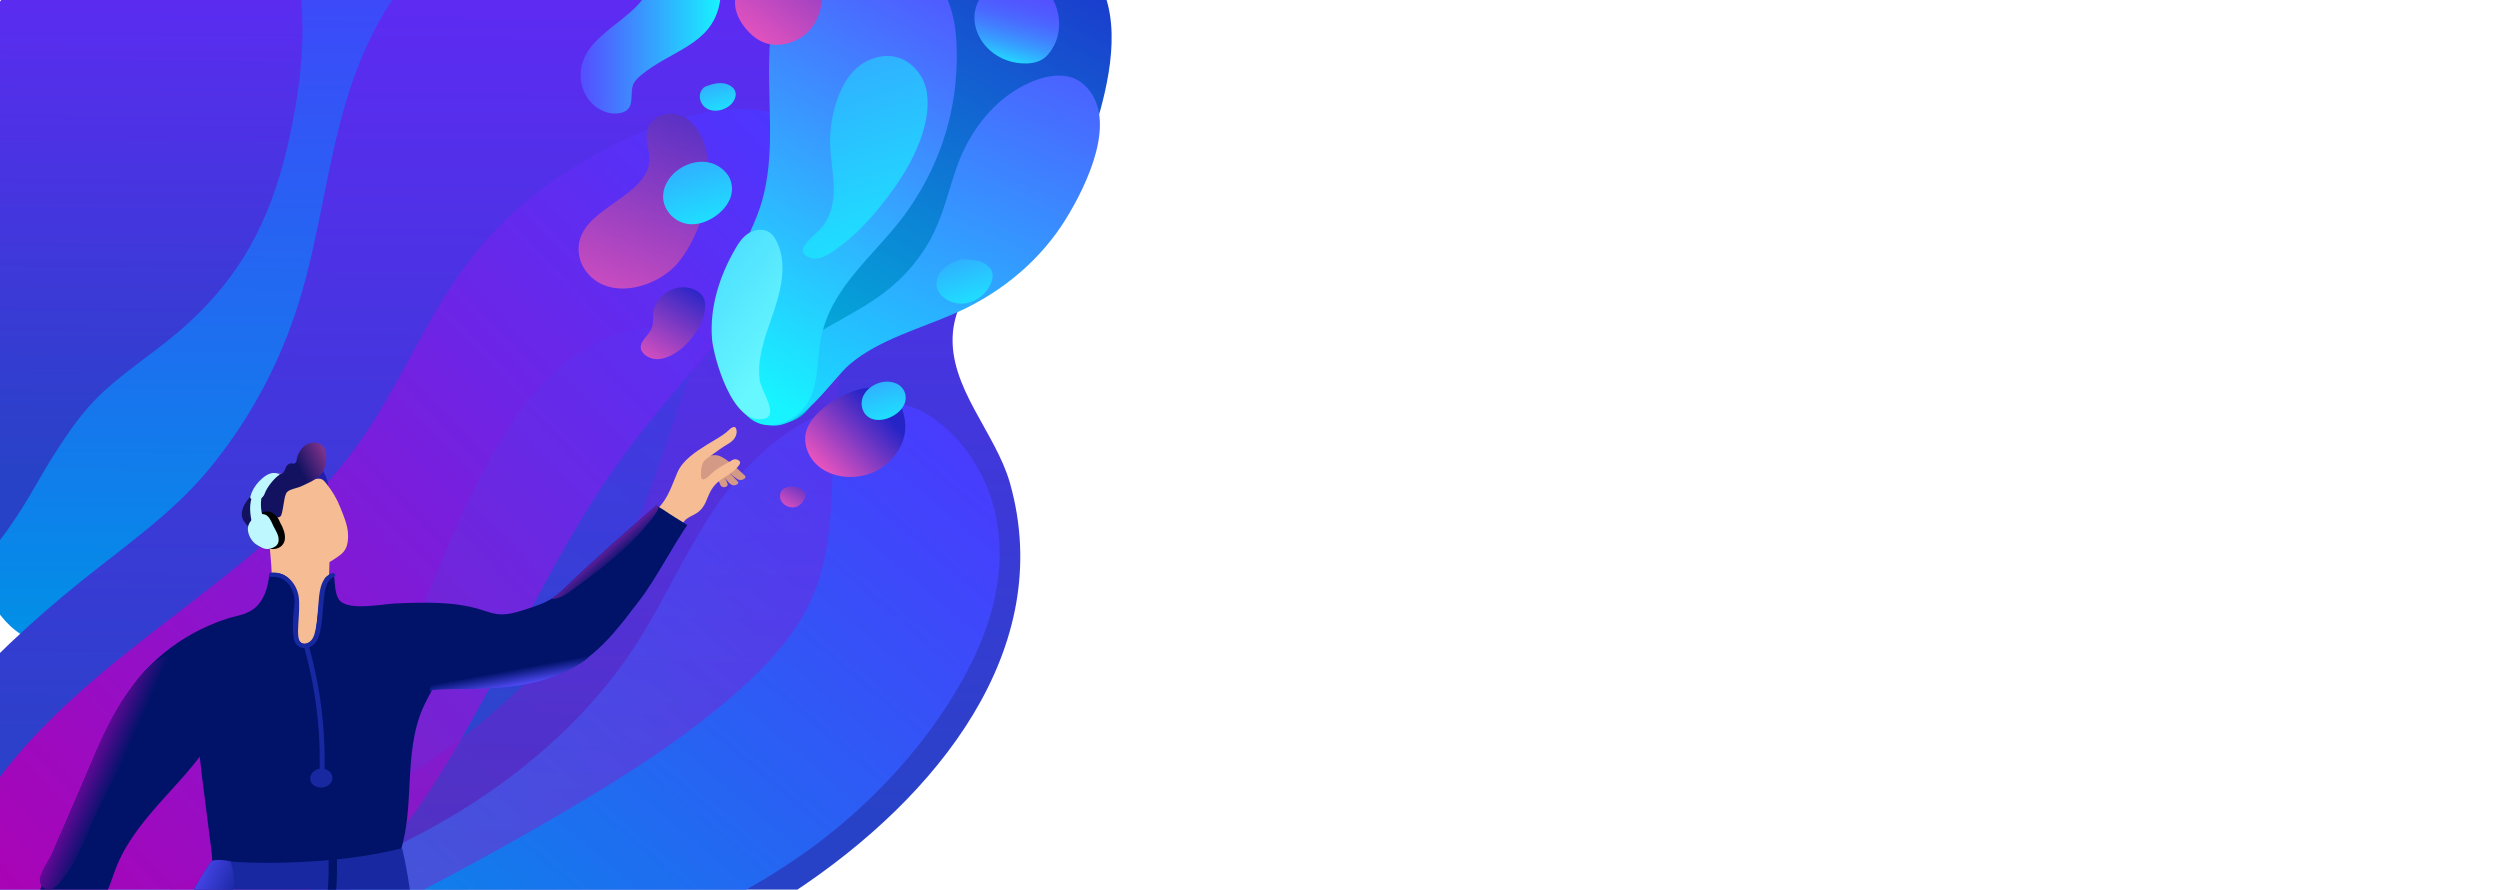 <?xml version="1.0" encoding="UTF-8" standalone="no"?>
<!-- Generator: Adobe Illustrator 27.5.0, SVG Export Plug-In . SVG Version: 6.00 Build 0)  -->

<svg
   version="1.1"
   x="0px"
   y="0px"
   viewBox="0 0 1200 427"
   xml:space="preserve"
   id="svg395"
   sodipodi:docname="no-worries.svg"
   inkscape:version="1.1.2 (0a00cf5339, 2022-02-04)"
   width="1200"
   height="427"
   xmlns:inkscape="http://www.inkscape.org/namespaces/inkscape"
   xmlns:sodipodi="http://sodipodi.sourceforge.net/DTD/sodipodi-0.dtd"
   xmlns:xlink="http://www.w3.org/1999/xlink"
   xmlns="http://www.w3.org/2000/svg"
   xmlns:svg="http://www.w3.org/2000/svg"><defs
   id="defs399">
	
	
</defs><sodipodi:namedview
   id="namedview397"
   pagecolor="#ffffff"
   bordercolor="#666666"
   borderopacity="1.0"
   inkscape:pageshadow="2"
   inkscape:pageopacity="0.0"
   inkscape:pagecheckerboard="0"
   showgrid="false"
   inkscape:zoom="0.78906277"
   inkscape:cx="367.52463"
   inkscape:cy="347.24741"
   inkscape:window-width="1920"
   inkscape:window-height="1008"
   inkscape:window-x="0"
   inkscape:window-y="0"
   inkscape:window-maximized="1"
   inkscape:current-layer="g312"
   viewbox-width="1200" />

<g
   id="g312"
   transform="matrix(-1,0,0,0.88,1202.892,-12.584)">
		<defs
   id="defs6">
			<rect
   id="SVGID_1_"
   width="750"
   height="500"
   x="0"
   y="0" />
		</defs>
		
		
			<linearGradient
   id="SVGID_00000010294863955397978860000015332659117126227856_"
   gradientUnits="userSpaceOnUse"
   x1="92.9"
   y1="-112.564"
   x2="89.024"
   y2="340.86"
   gradientTransform="matrix(-1,0,0,1,1175.219,29.161)">
			<stop
   offset="0"
   style="stop-color:#4D36FF"
   id="stop11" />
			<stop
   offset="0.996"
   style="stop-color:#0091E6"
   id="stop13" />
		</linearGradient>
		
			<path
   style="fill:url(#SVGID_00000010294863955397978860000015332659117126227856_)"
   d="m 1004.703,63.153 c 8.506,29.344 12.982,59.692 18.916,89.671 6.553,33.106 15.264,66.372 31.01,96.417 16.239,30.984 41.946,57.402 65.314,83.12 10.26,11.291 21.432,22.201 35.171,28.835 7.665,3.702 16.311,6.006 24.707,4.599 19.076,-3.196 30.142,-23.892 32.944,-43.029 4.913,-33.561 -6.418,-67.041 -13.794,-100.147 -9.908,-44.472 -12.91,-90.755 -29.039,-133.366 -21.893,-57.837 -67.607,-105.397 -122.605,-133.674 -16.749,-8.611 -35.111,-15.675 -53.9,-14.39 -12.353,0.845 -24.911,6.01 -33.571,14.997 -15.327,15.907 5.759,28.305 15.044,41.569 13.372,19.102 22.524,40.903 29.148,63.171 0.221,0.742 0.439,1.484 0.655,2.227 z"
   clip-path="none"
   id="path16" />
			
		
		
			<linearGradient
   id="SVGID_00000070840924981523833580000015495217856018314390_"
   gradientUnits="userSpaceOnUse"
   x1="13.171"
   y1="-105.599"
   x2="9.623"
   y2="309.554"
   gradientTransform="matrix(-1,0,0,1,1175.219,29.161)">
			<stop
   offset="0"
   style="stop-color:#6D24FF"
   id="stop18" />
			<stop
   offset="0.835"
   style="stop-color:#2842C7"
   id="stop20" />
			<stop
   offset="1"
   style="stop-color:#2842C7"
   id="stop22" />
		</linearGradient>
		
			<path
   style="fill:url(#SVGID_00000070840924981523833580000015495217856018314390_)"
   d="m 1057.79,37.194 c 0.56,19.234 3.329,38.456 7.205,57.331 8.393,40.879 23.217,73.086 53.338,101.831 13.039,12.444 27.966,22.99 39.536,36.812 7.831,9.356 13.944,20.004 19.926,30.638 11.452,20.36 33.675,76.052 65.479,71.185 15.556,-2.382 24.015,-28.006 25.878,-40.729 4.914,-33.561 -6.418,-67.04 -13.794,-100.147 -9.908,-44.472 -12.91,-90.755 -29.039,-133.366 -9.671,-25.549 -24.082,-49.196 -41.8,-69.954 -25.722,-30.134 -66.59,-64.878 -105.553,-31.419 -13.117,11.264 -18.01,29.357 -19.954,46.538 -1.177,10.393 -1.525,20.838 -1.222,31.28 z"
   clip-path="none"
   id="path25" />
		
			<linearGradient
   id="SVGID_00000028311988579445966540000017225970341441154229_"
   gradientUnits="userSpaceOnUse"
   x1="202.719"
   y1="-141.276"
   x2="196.897"
   y2="539.92"
   gradientTransform="matrix(-1,0,0,1,1175.219,29.161)">
			<stop
   offset="0"
   style="stop-color:#6D24FF"
   id="stop27" />
			<stop
   offset="0.835"
   style="stop-color:#2842C7"
   id="stop29" />
			<stop
   offset="1"
   style="stop-color:#2842C7"
   id="stop31" />
		</linearGradient>
		
			<path
   style="fill:url(#SVGID_00000028311988579445966540000017225970341441154229_)"
   d="m 1142.731,560.179 c 25.029,0.977 51.36,3.414 76.348,1.922 20.718,-1.237 29.258,-17.844 30.799,-36.867 3.15,-38.894 3.849,-90.96 -21.214,-123.84 -18.952,-24.863 -41.118,-48.49 -64.183,-69.568 -21.375,-19.533 -44.119,-37.375 -61.372,-60.898 -18.695,-25.49 -32.619,-54.484 -41.678,-84.742 -9.698,-32.392 -13.431,-66.23 -20.563,-99.281 -7.132,-33.052 -18.186,-66.279 -40.069,-92.055 -18.837,-22.188 -44.59,-37.491 -71.304,-49.044 -32.166,-13.911 -67.082,-23.023 -102.057,-20.803 -34.975,2.22 -70.045,16.749 -92.43,43.713 -25.1,30.235 -39.504,74.05 -33.398,113.149 4.193,26.853 16.276,51.785 29.273,75.656 6.579,12.084 13.591,24.525 14.62,38.246 2.227,29.696 -20.509,54.312 -27.416,82.127 -22.414,90.253 34.809,171.276 103.751,222.947 18.767,14.065 39.006,26.89 61.344,34.449 22.938,7.761 48.136,8.545 72.029,11.366 62.261,7.349 124.889,11.079 187.52,13.523 z"
   clip-path="none"
   id="path34" />
		
			<linearGradient
   id="SVGID_00000023282041338125109870000003519134809145235886_"
   gradientUnits="userSpaceOnUse"
   x1="395.407"
   y1="106.88"
   x2="-64.433"
   y2="492.589"
   gradientTransform="matrix(-1,0,0,1,1175.219,29.161)">
			<stop
   offset="0"
   style="stop-color:#4D36FF"
   id="stop36" />
			<stop
   offset="0.996"
   style="stop-color:#B000B0"
   id="stop38" />
		</linearGradient>
		
			<path
   style="fill:url(#SVGID_00000023282041338125109870000003519134809145235886_)"
   d="m 978.12,157.252 c 21.172,31.72 33.264,68.736 53.837,100.848 28.13,43.909 70.474,76.335 109.146,111.318 38.672,34.983 75.769,75.865 87.5,126.675 4.333,18.768 4.585,39.883 -6.324,55.758 -15.641,22.761 -48.204,26.526 -75.24,20.889 -66.488,-13.864 -116.966,-68.902 -150.742,-127.826 -33.776,-58.924 -55.688,-124.296 -92.309,-181.496 -21.884,-34.181 -48.717,-64.949 -71.148,-98.774 -14.32,-21.595 -42.454,-77.593 -1.398,-88.836 32.954,-9.024 76.245,14.583 101.498,33.604 17.599,13.256 32.948,29.513 45.18,47.84 z"
   clip-path="none"
   id="path41" />
		
			<linearGradient
   id="SVGID_00000173867231411651078230000011767005198008446137_"
   gradientUnits="userSpaceOnUse"
   x1="355.054"
   y1="216.806"
   x2="10.668"
   y2="505.673"
   gradientTransform="matrix(-1,0,0,1,1175.219,29.161)">
			<stop
   offset="0"
   style="stop-color:#4D36FF"
   id="stop43" />
			<stop
   offset="0.996"
   style="stop-color:#0087B0"
   id="stop45" />
		</linearGradient>
		
			<path
   style="opacity:0.15;fill:url(#SVGID_00000173867231411651078230000011767005198008446137_)"
   d="m 1034.036,423.408 c -32.603,-56.899 -44.162,-124.106 -77.974,-180.296 -14.561,-24.198 -36.201,-47.692 -64.343,-50.051 -30.92,-2.592 -59.112,23 -67.85,52.772 -8.738,29.772 -1.783,62.024 9.835,90.795 23.878,59.132 67.141,109.461 119.142,146.376 47.958,34.044 103.094,57.013 159.953,71.341 9.634,2.428 28.984,10.081 38.22,3.377 7.086,-5.143 4.802,-15.479 0.315,-21.604 -6.607,-9.017 -20.486,-13.633 -29.689,-19.708 -11.148,-7.36 -21.764,-15.525 -31.744,-24.405 -22.125,-19.685 -41.137,-42.894 -55.865,-68.597 z"
   clip-path="none"
   id="path48" />
		
			<linearGradient
   id="SVGID_00000101078690004331963090000006809539070727079320_"
   gradientUnits="userSpaceOnUse"
   x1="467.629"
   y1="219.45"
   x2="129.317"
   y2="569.039"
   gradientTransform="matrix(-1,0,0,1,1175.219,29.161)">
			<stop
   offset="0"
   style="stop-color:#4D36FF"
   id="stop50" />
			<stop
   offset="0.996"
   style="stop-color:#0091E6"
   id="stop52" />
		</linearGradient>
		
			<path
   style="fill:url(#SVGID_00000101078690004331963090000006809539070727079320_)"
   d="m 1055.673,501.42 c -10.891,-9.797 -24.491,-15.919 -37.469,-22.715 -48.739,-25.524 -91.819,-63.173 -119.408,-110.774 -13.144,-22.678 -22.657,-47.29 -35.44,-70.173 -12.783,-22.883 -29.582,-44.61 -52.82,-56.736 -14.385,-7.507 -32.07,-10.873 -46.815,-4.097 -5.766,2.649 -10.791,6.71 -15.215,11.259 -18.707,19.241 -26.708,47.236 -25.329,74.037 1.379,26.801 11.361,52.545 24.561,75.91 24.969,44.197 62.003,81.5 106.018,106.787 22.345,12.837 46.334,22.583 70.644,31.133 35.246,12.395 76.832,28.825 114.453,30.905 13.328,0.737 25.655,-7.837 31.229,-20.07 7.36,-16.151 -2.307,-34.58 -14.409,-45.466 z"
   clip-path="none"
   id="path55" />
		
			<linearGradient
   id="SVGID_00000015319432393976490740000014948355475330342326_"
   gradientUnits="userSpaceOnUse"
   x1="222.339"
   y1="65.598"
   x2="218.44"
   y2="521.767"
   gradientTransform="matrix(-1,0,0,1,1175.219,29.161)">
			<stop
   offset="0"
   style="stop-color:#4D36FF"
   id="stop57" />
			<stop
   offset="0.996"
   style="stop-color:#B000B0"
   id="stop59" />
		</linearGradient>
		
			<path
   style="opacity:0.36;fill:url(#SVGID_00000015319432393976490740000014948355475330342326_)"
   d="m 802.185,241.821 c 2.221,34.505 -1.165,70.558 12.441,102.345 7.439,17.381 19.576,32.357 32.791,45.878 24.642,25.211 53.364,46.052 82.641,65.691 30.24,20.285 61.244,39.432 92.922,57.388 28.062,15.906 57.764,31.204 89.954,33.273 11.492,0.739 25.904,-2.456 28.616,-13.647 1.014,-4.184 0.022,-8.621 -1.658,-12.584 -8.107,-19.119 -29.706,-27.866 -48.832,-35.956 -80.518,-34.06 -154.256,-92.379 -188.924,-172.637 -20.246,-46.871 -26.66,-99.531 -52.533,-143.546 -11.59,-19.717 -45.855,-60.342 -73.427,-44.374 -22.249,12.885 6.622,49.7 13.223,63.577 8.066,16.957 11.586,35.962 12.786,54.592 z"
   clip-path="none"
   id="path62" />
		<g
   clip-path="none"
   id="g150"
   transform="matrix(-1,0,0,1,1175.219,29.161)">
			<g
   id="g68">
				<path
   style="fill:#d49a85"
   d="m 310.365,234.253 c -1.317,0.442 -3.631,1.929 -4.529,2.085 -5.236,0.91 -5.571,4.996 -4.148,9.671 0.469,1.542 1.341,3.016 2.686,3.904 1.345,0.888 3.209,1.08 4.566,0.21 1.169,-0.749 1.776,-2.099 2.614,-3.206 2.679,-3.539 5.613,-0.455 6.539,2.663 0.635,2.14 4.063,1.446 3.421,-0.717 -0.339,-1.142 -0.804,-2.145 -1.367,-3.045 1.462,1.541 2.948,4.916 5.343,3.868 2.357,-1.032 0.74,-2.045 -0.287,-3.351 -0.841,-1.068 -1.725,-2.096 -2.672,-3.075 -1.653,-1.709 -3.603,-3.884 -2.385,-2.775 1.632,1.486 2.902,3.328 4.584,4.774 0.773,0.664 1.85,1.656 2.927,1.751 0.913,0.08 2.783,-0.853 2.467,-2.026 -0.033,-0.122 -0.1,-0.228 -0.181,-0.327 -0.052,-0.064 -0.109,-0.124 -0.165,-0.183 -3.558,-3.731 -10.195,-11.177 -14.074,-11.089 -1.495,0.034 -3.821,0.358 -5.339,0.868 z"
   id="path64" />
				<path
   style="fill:#f6bd94"
   d="m 325.91,235.748 c -0.435,-0.119 -0.879,-0.141 -1.227,-0.042 -0.495,0.14 -0.93,0.432 -1.355,0.72 -2.233,1.51 -4.645,2.907 -6.783,4.524 -1.934,1.462 -3.378,3.511 -5.263,5.04 -1.441,1.169 -2.441,0.739 -2.474,-1.151 -0.039,-2.261 0.011,-5.384 1.036,-7.457 0.833,-1.684 2.981,-3.076 4.414,-4.276 2.367,-1.981 4.741,-3.967 7.315,-5.67 2.033,-1.345 3.453,-2.735 4.12,-5.15 0.346,-1.251 0.353,-2.647 -0.259,-3.792 -0.074,-0.139 -0.163,-0.28 -0.301,-0.357 -0.111,-0.062 -0.241,-0.076 -0.368,-0.076 -1.176,0.001 -2.025,1.062 -2.831,1.918 -2.796,2.968 -6.644,5.158 -9.958,7.505 -5.691,4.032 -11.891,8.593 -14.466,15.298 -2.581,6.721 -4.424,14.135 -9.349,19.625 -1.367,1.524 -2.994,2.789 -4.503,4.172 -1.458,1.336 -3.543,3.056 -4.442,4.846 -0.928,1.848 -0.227,2.074 1.497,3.236 3.463,2.334 7.452,3.917 11.297,5.492 2.75,1.127 7.678,-9.833 9.368,-11.529 1.507,-1.512 3.575,-2.308 5.298,-3.567 4.574,-3.343 4.676,-8.221 7.118,-12.769 1.747,-3.253 4.207,-5.511 7.276,-7.523 1.936,-1.269 3.827,-2.99 5.242,-4.816 0.546,-0.704 1.441,-1.831 1.23,-2.806 -0.147,-0.683 -0.876,-1.187 -1.632,-1.395 z"
   id="path66" />
			</g>
			<path
   id="XMLID_206_"
   style="fill:#6b5ccc"
   d="m 107.752,243.213 c -8.291,-0.99 -8.872,3.055 -11.66,6.987 -0.795,1.12 0.93,2.367 1.865,1.439 3.048,-3.024 7.037,-4.501 11.232,-5.072 1.394,-0.191 -0.67,-3.263 -1.437,-3.354 z" />
			<path
   id="XMLID_163_"
   style="fill:#241dab"
   d="m 124.396,242.268 c 0.05,0.884 0.089,1.768 0.131,2.652 -0.36,-0.118 -0.773,-0.065 -1.183,0.269 -0.617,0.504 -1.23,0.863 -1.903,1.088 -0.682,0.017 -1.371,0.127 -2.052,0.35 -1.639,0.536 -1.26,3.058 0.501,3.011 0.694,-0.019 1.367,-0.111 2.014,-0.279 1.209,0.072 2.333,0.671 3.068,1.75 0.844,1.24 4.898,0.569 4.854,-0.999 -0.077,-2.692 -1.345,-6.276 -2.351,-7.936 -1.026,-1.692 -3.19,-1.89 -3.079,0.094 z" />
			<path
   id="XMLID_126_"
   style="fill:#f6cca0"
   d="m 107.307,290.294 2.995,-1.726 c -1.706,-2.414 -1.985,-5.517 -2.358,-8.45 -0.015,-0.122 -0.032,-0.246 -0.049,-0.368 -0.731,-0.213 -1.411,-0.364 -1.971,-0.421 0.807,3.275 1.445,7.588 1.383,10.965 z" />
			<path
   id="XMLID_10_"
   style="fill:#f6bd94"
   d="m 130.462,304.686 c -0.428,-3.41 -0.087,-7.034 -0.056,-10.467 0.026,-2.983 0.212,-6.34 2.435,-8.33 0.762,-0.682 1.782,-1.242 2.009,-2.24 0.549,-2.412 -1.695,-3.192 -3.56,-3.192 -2.151,0 -4.42,-0.182 -6.499,-0.762 -1.69,-0.471 -2.185,-0.681 -3.708,0.446 -1.433,1.06 -4.324,4.764 -6.335,2.978 -1.398,-1.242 -4.425,-2.664 -6.852,-3.37 0.017,0.123 0.033,0.246 0.049,0.368 0.373,2.933 -1.213,2.485 -2.02,-0.79 0.561,0.058 1.24,0.208 1.971,0.421 -0.136,-0.04 -1.004,-4.466 -1.234,-4.979 -0.546,-1.219 -1.879,-3.773 -3.557,-3.275 -2.896,0.86 -1.44,9.849 -1.3,12.052 0.566,8.911 1.973,18.087 -0.483,26.848 -2.255,8.041 -3.74,14.536 -1.523,22.916 1.484,5.608 5.026,11.5 10.752,12.433 2.675,0.436 5.394,-0.304 7.963,-1.17 2.423,-0.817 4.84,-1.771 6.889,-3.301 4.135,-3.088 6.327,-8.239 6.947,-13.362 0.857,-7.086 -0.402,-15.042 -1.702,-22.031 -0.074,-0.393 -0.135,-0.791 -0.186,-1.193 z" />
			<path
   id="XMLID_119_"
   style="fill:#f6bd94"
   d="m 138.52,270.774 c -0.703,-2.844 -1.73,-5.6 -2.7,-8.439 -1.65,-4.829 -3.988,-9.425 -6.95,-13.582 -1.376,-1.932 -2.088,-2.73 -4.492,-2.474 -1.869,0.199 -3.71,0.876 -5.443,1.57 -3.15,1.262 -6.355,2.828 -9.126,4.806 -3.901,2.786 -2.977,5.07 -5.031,9.401 -3.464,7.306 -1.092,16.255 3.594,22.844 3.517,4.946 9.664,7.332 15.564,7.648 2.799,0.15 5.6,0.049 7.876,-1.706 2.509,-1.936 5.198,-3.544 6.506,-6.617 0.988,-2.32 1.13,-4.908 1.065,-7.429 -0.053,-2.085 -0.382,-4.074 -0.863,-6.022 z" />
			
			
			<g
   id="XMLID_96_">
				<path
   id="XMLID_108_"
   style="fill:#241dab"
   d="m 96.45,255.475 c 0.237,-1.085 -0.825,-1.735 -1.646,-1.361 -0.518,-0.459 -1.359,-0.526 -1.744,0.267 -1.005,2.07 -1.623,4.279 -1.858,6.516 -1.436,4.839 -0.922,10.031 3.676,13.374 0.581,0.422 1.296,0.082 1.622,-0.463 1.045,1.076 2.692,-0.588 1.658,-1.698 -4.234,-4.547 -2.901,-11.171 -1.708,-16.635 z" />
				
					<linearGradient
   id="SVGID_00000098929932478672342830000008730178020540256161_"
   gradientUnits="userSpaceOnUse"
   x1="150.926"
   y1="237.86"
   x2="82.633"
   y2="268.418">
					<stop
   offset="0"
   style="stop-color:#FF59BD"
   id="stop78" />
					<stop
   offset="0.442"
   style="stop-color:#121261"
   id="stop80" />
					<stop
   offset="1"
   style="stop-color:#121261"
   id="stop82" />
				</linearGradient>
				<path
   style="fill:url(#SVGID_00000098929932478672342830000008730178020540256161_)"
   d="m 128.758,232.084 c -0.227,-1.377 -0.663,-2.77 -1.592,-3.812 -1.645,-1.844 -4.589,-2.144 -6.831,-1.103 -2.242,1.04 -3.822,3.18 -4.716,5.484 -0.016,0.04 -0.031,0.081 -0.046,0.121 -0.558,1.476 -0.864,3.026 -1.093,4.592 -0.262,0.136 -0.514,0.281 -0.743,0.446 -0.152,0.11 -0.302,0.235 -0.453,0.358 -0.446,-0.264 -0.987,-0.39 -1.487,-0.269 -2.384,0.572 -2.291,3.273 -3.425,4.956 -1.441,1.09 -3.27,1.981 -5.339,3.031 -1.112,0.469 -2.2,0.975 -3.147,1.678 0,0 -10e-4,0.001 -10e-4,0.001 -0.353,0.262 -0.713,0.565 -1.074,0.889 -0.227,0.2 -0.445,0.406 -0.659,0.616 -2.764,2.691 -5.394,6.493 -5.475,6.597 -5.062,6.516 -5.131,11.244 -2.878,14.39 3.596,5.022 4.308,6.596 9.283,10.246 0.536,0.393 1.072,0.842 1.601,1.269 0.491,0.431 1.014,0.825 1.542,1.112 1.239,0.729 2.396,0.844 3.37,-0.835 0,-10e-4 0.001,-10e-4 0.002,-0.002 0.307,-0.53 0.628,-0.96 0.902,-1.337 0.822,-1.131 1.222,-1.791 -0.44,-3.276 -1.109,-0.991 -0.597,-0.975 -1.759,-1.904 -0.436,-0.348 -0.849,-0.755 -1.189,-1.206 -0.436,-0.576 -0.748,-1.225 -0.847,-1.914 -0.03,-0.21 -0.046,-0.422 -0.033,-0.638 0.004,-0.058 -0.034,-0.113 -0.101,-0.166 -0.472,-0.369 -2.417,-0.614 -2.073,-0.833 0.128,-0.082 0.605,-0.707 1.088,-1.319 0.362,-0.46 0.726,-0.913 0.948,-1.125 0.074,-0.071 0.132,-0.115 0.169,-0.124 1.839,-0.428 4.487,-0.116 5.089,-1.906 0.315,-0.938 0.608,-2.651 0.882,-4.456 0.091,-0.601 0.18,-1.213 0.267,-1.809 0.174,-1.192 0.34,-2.324 0.499,-3.193 0.159,-0.869 0.311,-1.474 0.458,-1.613 0.103,-0.602 0.336,-1.088 0.667,-1.492 0.221,-0.269 0.485,-0.502 0.784,-0.709 0.224,-0.155 0.473,-0.292 0.733,-0.422 0.367,-0.184 0.764,-0.349 1.183,-0.502 0.141,-0.052 0.284,-0.103 0.429,-0.154 0.235,-0.081 0.475,-0.162 0.718,-0.243 0.245,-0.081 0.492,-0.163 0.742,-0.247 0.712,-0.24 1.434,-0.499 2.125,-0.826 0.208,-0.098 0.412,-0.203 0.613,-0.315 0,0 0,0 0,0 2.619,-1.458 5.703,-2.758 7.728,-5.006 0.534,-0.479 1.057,-0.984 1.559,-1.551 0.969,-1.613 1.464,-3.281 1.647,-4.941 0.561,-2.105 0.743,-4.294 0.373,-6.538 z"
   id="path85" />
			</g>
			<path
   id="XMLID_94_"
   style="fill:#010101"
   d="m 98.813,264.457 c -2.465,0.982 -5.248,2.848 -6.038,5.229 -0.619,1.867 4.319,3.401 4.933,1.552 0.479,-1.443 1.062,-3.35 2.574,-4.033 -0.01,0.291 0.05,0.589 0.198,0.859 1.924,3.521 3.363,7.205 4.383,11.068 0.1,0.38 0.297,0.645 0.542,0.817 -0.01,0.105 -0.021,0.209 -0.037,0.314 -1.038,1.031 -3.082,0.69 -4.469,0.453 -1.161,-0.199 -2.582,1.175 -1.626,2.307 3.219,3.815 14.887,1.491 7.348,-13.24 -0.396,-1.71 -3.465,-7.056 -7.808,-5.326 z" />
			<path
   id="XMLID_101_"
   style="fill:#bff7ff"
   d="m 103.627,272.238 c -0.142,-0.342 -0.285,-0.683 -0.429,-1.024 -0.313,-0.793 -0.641,-1.659 -1.061,-2.448 -0.672,-1.444 -1.598,-2.821 -3.284,-3.152 -2.039,-0.4 -3.712,0.721 -4.874,2.32 -1.694,1.487 -2.067,4.594 -1.793,6.774 0.488,3.884 2.731,7.21 6.026,9.269 0.208,0.13 0.412,0.202 0.608,0.227 1.293,0.634 2.605,0.507 4.041,-0.108 1.126,-0.482 2.166,-1.078 2.735,-2.247 0.38,-0.78 0.496,-1.583 0.454,-2.386 0.07,-2.49 -1.441,-5.039 -2.423,-7.225 z" />
			<path
   id="XMLID_176_"
   style="fill:#bff7ff"
   d="m 96.317,249.538 c -1.318,2.348 -2.565,4.767 -3.252,7.372 -1.342,5.092 -0.451,10.484 0.646,15.634 0.67,-0.918 1.391,-1.723 2.469,-2.066 0.403,-0.128 0.873,-0.173 1.308,-0.282 0.478,-0.12 0.914,-0.317 1.174,-0.788 0.341,-0.618 0.119,-1.379 -0.082,-2.056 -1.269,-4.269 -1.336,-8.876 -0.265,-13.194 0.491,-1.979 1.169,-4.042 2.315,-5.725 0.806,-1.183 3.709,-3.067 4.23,-4.515 -2.001,0.899 -3.853,2.174 -5.778,3.237 -0.463,0.553 -2.412,1.753 -2.765,2.383 z" />
			<g
   id="XMLID_128_">
				<path
   style="fill:#001369"
   d="m 290.541,263.028 c -1.052,-0.714 -2.104,-1.429 -3.156,-2.143 -14.4,14.126 -28.695,28.376 -42.352,43.289 -2.362,2.58 -4.729,5.195 -7.555,7.256 -3.84,2.801 -8.37,4.468 -12.835,6.1 -4.384,1.603 -8.989,3.232 -13.613,2.588 -2.643,-0.368 -5.12,-1.462 -7.633,-2.36 -13.06,-4.666 -27.326,-4.099 -41.18,-3.474 -6.299,0.284 -22.352,4.225 -26.865,-1.647 -2.413,-3.139 -2.258,-10.028 -2.705,-13.859 0,0 0,0 -0.655,0.077 -3.768,0.445 -3.741,1.433 -4.712,5.101 -1.767,6.673 -2.393,17.204 -3.186,24.062 -0.228,1.973 -0.437,4.02 -1.441,5.734 -1.004,1.714 -3.058,2.993 -4.963,2.432 -1.529,-0.45 -2.552,-1.958 -2.907,-3.512 -0.354,-1.554 -0.164,-3.173 -0.013,-4.76 0.468,-4.914 0.542,-9.866 0.222,-14.792 -0.548,-8.422 -3.985,-17.068 -13.327,-15.2 -1.576,19.137 -10.45,20.995 -11.979,22.035 -2.975,1.092 -6.178,1.807 -8.5,2.677 -5.52,2.067 -10.839,4.667 -15.851,7.77 -10.038,6.214 -18.828,14.341 -25.857,23.821 -1.527,2.059 -2.96,4.183 -4.298,6.363 -10.883,16.578 -17.358,36.669 -24.427,55.055 -4.005,10.418 -7.909,20.874 -11.951,31.278 -4.33,11.144 -6.889,21.286 -9.139,33.117 -0.79,4.155 -1.583,8.405 -0.967,12.589 0.617,4.184 2.917,8.366 6.777,10.097 4.7,2.108 11.954,-0.755 14.612,-5.067 5.178,-8.402 10.303,-16.922 13.708,-26.185 1.825,-4.964 3.141,-10.104 4.985,-15.061 5.056,-13.593 13.909,-25.398 22.929,-36.755 6.524,-8.215 13.24,-16.343 18.737,-25.304 4.035,-6.578 7.982,-16.476 14.137,-21.295 6.195,-4.85 12.718,-11.188 21.12,-11.059 6.345,0.098 9.464,6.918 15.149,9.519 3.76,1.72 7.953,2.242 12.083,2.432 2.616,0.12 5.24,0.116 7.851,-0.084 15.122,-1.158 26.829,-10.746 40.988,-14.985 7.021,-2.102 14.471,-2.135 21.8,-2.151 5.442,-0.012 10.885,-0.024 16.327,-0.036 22.763,-0.051 36.727,-12.036 49.552,-29.806 1.038,-1.439 2.077,-2.877 3.115,-4.316 3.116,-4.873 6.634,-9.485 9.607,-14.449 7.282,-12.157 12.98,-24.694 20.041,-36.627 -4.994,-3.621 -6.819,-4.659 -11.673,-8.465 z"
   id="path91" />
			</g>
			<g
   id="XMLID_8_">
				<path
   style="fill:#001369"
   d="m 64.33,376.014 c -0.822,5.565 0.236,10.824 2.262,15.98 2.004,5.101 2.022,10.767 2.631,16.188 1.554,13.839 3.108,27.678 4.662,41.517 0.319,2.841 -0.06,6.809 1.825,9.16 1.478,1.843 3.99,2.422 6.306,2.887 5.832,1.17 11.698,2.345 17.644,2.518 4.488,0.13 8.973,-0.312 13.428,-0.874 8.614,-1.086 17.171,-2.621 25.625,-4.596 7.928,-1.852 15.837,-5.833 24.216,-4.105 9.635,-26.834 2.127,-57.718 12.721,-84.187 2.122,-5.3 4.932,-10.304 7.047,-15.608 0.826,-2.07 1.531,-4.468 0.525,-6.457 -1.003,-1.983 -3.346,-2.839 -5.503,-3.372 -6.525,-1.612 -18.015,-3.518 -23.773,0.829 -5.624,4.246 -10.878,5.38 -17.972,5.007 -9.49,-0.499 -18.38,-4.008 -27.304,-6.951 -3.944,-1.301 -8.33,-2.319 -12.137,-3.901 -2.898,-1.204 -4.34,-2.449 -6.991,0.582 -5.416,6.193 -12.26,11.388 -17.379,18.032 -3.911,5.074 -6.904,11.067 -7.833,17.351 z"
   id="path94" />
				<path
   style="fill:#1828a1"
   d="m 127.343,454.575 c -9.304,0.79 -18.643,1.261 -27.983,1.204 -4.797,-0.029 -9.594,-0.196 -14.379,-0.545 -2.874,-0.21 -9.889,-2.475 -11.643,0.429 -7.208,11.937 -12.918,24.773 -16.991,38.108 -2.068,6.77 -3.714,13.669 -4.919,20.645 -0.67,3.875 -3.683,13.052 2.124,14.703 1.306,-3.093 9.64,-0.713 12.629,-0.64 9.31,0.228 18.624,0.272 27.935,0.132 11.309,-0.17 22.613,-0.623 33.9,-1.336 6.364,-0.402 22.385,0.857 26.854,-5.211 3.606,-4.897 12.358,-2.357 15.369,-9.333 0.819,-1.898 0.871,-4.026 0.888,-6.092 0.162,-19.744 -1.784,-39.503 -5.775,-58.839 -12.388,3.489 -25.143,5.683 -38.009,6.775 z"
   id="path96" />
				<path
   id="XMLID_124_"
   style="fill:#001369"
   d="m 151.137,324.711 c -0.072,0.411 -0.116,0.825 -0.149,1.24 z" />
			</g>
			<path
   id="XMLID_79_"
   style="fill:#bff7ff"
   d="m 104.382,243.158 c -3.02,-0.383 -5.89,2.429 -7.686,4.549 -2.049,2.421 -3.482,5.257 -4.232,8.337 -0.198,0.814 0.372,1.419 1.145,1.503 2.678,0.293 4.889,-0.309 5.74,-3.075 1.015,-3.298 4.291,-8.216 7.078,-10.352 0.367,-0.281 -1.172,-0.851 -2.045,-0.962 z" />
			<g
   id="XMLID_1_">
				
					<linearGradient
   id="SVGID_00000093875973791507552860000005575598309110683578_"
   gradientUnits="userSpaceOnUse"
   x1="218.552"
   y1="360.047"
   x2="216.6"
   y2="350.722">
					<stop
   offset="0"
   style="stop-color:#554DFF"
   id="stop101" />
					<stop
   offset="0.996"
   style="stop-color:#001369"
   id="stop103" />
				</linearGradient>
				<path
   style="fill:url(#SVGID_00000093875973791507552860000005575598309110683578_)"
   d="m 244.798,350.762 c 3.047,-1.698 10.798,-6.041 10.556,-8.848 -0.087,-1.013 -1.066,-1.762 -2.066,-1.941 -1.001,-0.179 -2.021,0.077 -3.01,0.315 -16.605,4 -33.955,3.275 -50.889,5.507 -3.844,0.507 -7.722,1.183 -11.233,2.824 -6.037,2.822 -8.01,7.631 -9.75,13.644 0.28,-0.965 6.381,-1.074 7.108,-1.114 3.056,-0.168 6.118,-0.172 9.177,-0.147 0.888,-0.022 1.777,-0.044 2.665,-0.068 1.291,0.012 2.584,0.005 3.878,-0.017 14.802,-0.628 29.704,-2.257 42.786,-9.72 0.2,-0.114 0.464,-0.26 0.778,-0.435 z"
   id="path106" />
				
					<linearGradient
   id="XMLID_00000083065476498005772760000008751415903848682939_"
   gradientUnits="userSpaceOnUse"
   x1="5.508"
   y1="397.833"
   x2="29.363"
   y2="406.942">
					<stop
   offset="1.300000e-07"
   style="stop-color:#AB00B7"
   id="stop108" />
					<stop
   offset="0.996"
   style="stop-color:#001369"
   id="stop110" />
				</linearGradient>
				<path
   id="XMLID_158_"
   style="fill:url(#XMLID_00000083065476498005772760000008751415903848682939_)"
   d="m 19.45,392.477 c -3.358,8.527 -6.408,17.161 -9.585,25.448 -4.028,10.506 -7.958,21.051 -12.064,31.527 -1.71,4.364 -5.138,9.439 -6.173,13.858 -1.393,5.947 4.162,9.699 8.449,4.408 8.72,-10.76 12.831,-24.398 17.86,-37.302 7.396,-18.979 17.125,-36.99 28.06,-54.176 6.315,-9.925 13.308,-20.486 12.858,-32.242 -0.032,-0.84 -0.137,-1.756 -0.731,-2.35 -0.957,-0.956 -2.567,-0.564 -3.814,-0.038 -9.518,4.009 -13.768,10.792 -19.131,18.96 -6.416,9.776 -11.335,20.75 -15.729,31.907 z" />
			</g>
			<path
   id="XMLID_90_"
   style="fill:#1828a1"
   d="m 131.465,297.798 c -5.847,2.805 -5.909,11.986 -6.334,17.473 -0.328,4.242 -0.483,8.514 -1.24,12.709 -0.364,2.017 -0.742,4.256 -1.87,6.007 -1.101,1.708 -3.503,3.039 -5.073,1.846 -0.015,-0.076 0.005,-0.19 -0.07,-0.236 -3.261,-2.015 0.07,-17.023 -1.261,-25.516 -1.031,-6.579 -5.733,-13.191 -13.091,-12.646 -1.5,0.111 -1.512,2.464 0,2.352 8.478,-0.628 11.89,8.857 11.077,15.559 -1.286,10.607 -0.502,18.801 0.397,20.447 1.011,1.85 2.68,2.798 4.432,2.849 5.577,22.805 8.008,46.263 7.233,69.729 -0.05,1.514 2.302,1.512 2.352,0 0.78,-23.608 -1.681,-47.239 -7.277,-70.185 0.227,-0.098 0.452,-0.205 0.671,-0.335 3.696,-2.174 4.461,-7.103 5.024,-10.964 0.688,-4.717 0.8,-9.486 1.272,-14.225 0.402,-4.035 0.701,-10.798 4.943,-12.833 1.366,-0.655 0.175,-2.683 -1.185,-2.031 z" />
			
			
			<path
   id="XMLID_105_"
   style="fill:#bff7ff"
   d="m 98.724,268.076 c -1.277,-0.75 -2.955,-0.852 -4.44,-0.032 -1.286,0.71 -2.062,1.764 -2.447,2.965 -0.224,0.49 -0.388,1.013 -0.47,1.559 -0.498,3.293 1.52,8.187 4.586,9.98 0.665,0.465 1.42,0.807 2.293,0.96 2.903,0.508 5.228,-1.539 5.436,-4.401 0.228,-3.126 -1.655,-7.37 -3.526,-9.815 -0.446,-0.584 -0.929,-0.975 -1.432,-1.216 z" />
			<g
   id="XMLID_58_">
				
					<linearGradient
   id="XMLID_00000030486817975968331120000001893274859920288686_"
   gradientUnits="userSpaceOnUse"
   x1="124.302"
   y1="262.439"
   x2="145.909"
   y2="247.006">
					<stop
   offset="0"
   style="stop-color:#554DFF"
   id="stop119" />
					<stop
   offset="0.996"
   style="stop-color:#17F3FF"
   id="stop121" />
				</linearGradient>
				
				
					<linearGradient
   id="XMLID_00000097495271456314317100000013624475868827130297_"
   gradientUnits="userSpaceOnUse"
   x1="122.493"
   y1="259.906"
   x2="144.1"
   y2="244.472">
					<stop
   offset="0"
   style="stop-color:#554DFF"
   id="stop125" />
					<stop
   offset="0.996"
   style="stop-color:#17F3FF"
   id="stop127" />
				</linearGradient>
				
			</g>
			
			<g
   id="g146">
				<defs
   id="defs134">
					<path
   id="XMLID_4_"
   d="m 83.533,376.626 c 1.068,-1.585 2.203,-3.122 3.442,-4.585 4.49,-5.302 11.493,-10.156 18.727,-10.045 6.345,0.098 9.464,6.918 15.15,9.519 3.76,1.72 7.953,2.243 12.083,2.433 2.616,0.12 5.24,0.116 7.851,-0.084 15.122,-1.158 26.829,-10.746 40.988,-14.985 7.021,-2.102 14.471,-2.135 21.8,-2.151 5.442,-0.012 10.885,-0.024 16.327,-0.036 22.763,-0.051 36.727,-12.036 49.552,-29.806 8.757,-12.134 17.514,-24.267 26.272,-36.4 2.11,-2.924 4.22,-5.848 6.33,-8.771 1.055,-1.462 2.108,-2.925 3.165,-4.386 1.367,-1.888 0.231,-2.902 -1.25,-4.588 -2.204,-2.51 -4.553,-3.684 -7.331,-5.57 -3.085,-2.095 -6.171,-4.19 -9.256,-6.285 -14.4,14.127 -28.695,28.376 -42.352,43.289 -2.362,2.58 -4.729,5.195 -7.555,7.256 -3.84,2.801 -8.37,4.468 -12.835,6.1 -4.384,1.603 -8.989,3.232 -13.612,2.588 -2.643,-0.368 -5.12,-1.462 -7.633,-2.36 -13.06,-4.666 -27.326,-4.099 -41.18,-3.474 -6.299,0.284 -22.353,4.225 -26.865,-1.647 -2.413,-3.139 -2.258,-10.028 -2.705,-13.859 0,0 0,0 -0.655,0.077 -3.768,0.445 -3.74,1.433 -4.712,5.101 -1.767,6.673 -2.393,17.204 -3.186,24.062 -0.228,1.973 -0.437,4.02 -1.441,5.734 -1.004,1.714 -3.058,2.993 -4.963,2.432 -1.529,-0.45 -2.552,-1.958 -2.907,-3.512 -0.354,-1.554 -0.164,-3.173 -0.013,-4.759 0.468,-4.914 0.542,-9.866 0.222,-14.792 -0.548,-8.422 -3.985,-17.069 -13.327,-15.201 -1.577,19.137 -10.45,20.995 -11.979,22.035 -2.976,1.092 -6.178,1.807 -8.5,2.677 -5.52,2.067 -10.839,4.667 -15.851,7.77 -10.038,6.214 -18.828,14.341 -25.857,23.821 -1.527,2.059 -2.96,4.183 -4.298,6.363 -10.883,16.578 -17.358,36.669 -24.427,55.054 -4.005,10.418 -7.909,20.874 -11.951,31.278 -4.329,11.144 -6.889,21.286 -9.139,33.117 -0.79,4.155 -1.583,8.405 -0.967,12.589 0.617,4.184 2.917,8.366 6.777,10.097 9.878,4.43 16.784,-9.453 19.777,-16.573 4.007,-9.533 8.014,-19.065 12.021,-28.598 1.609,-3.827 3.26,-7.724 5.973,-10.867 2.113,-2.448 4.783,-4.336 7.22,-6.461 5.693,-4.964 10.097,-11.209 14.392,-17.422 5.801,-8.391 11.892,-16.736 17.193,-25.454 4.142,-6.809 6.906,-13.929 11.485,-20.721 z" />
				</defs>
				<clipPath
   id="XMLID_00000079455463805461449980000013338914351559709100_">
					<use
   xlink:href="#XMLID_4_"
   style="overflow:visible"
   id="use136"
   x="0"
   y="0"
   width="100%"
   height="100%" />
				</clipPath>
				
					<linearGradient
   id="SVGID_00000011017996439743248530000012314161066781542025_"
   gradientUnits="userSpaceOnUse"
   x1="257.339"
   y1="279.255"
   x2="268.616"
   y2="290.532">
					<stop
   offset="1.300000e-07"
   style="stop-color:#C429CF"
   id="stop139" />
					<stop
   offset="0.996"
   style="stop-color:#001369"
   id="stop141" />
				</linearGradient>
				
					<path
   style="fill:url(#SVGID_00000011017996439743248530000012314161066781542025_)"
   d="m 250.1,304.378 c -1.213,1.011 -2.418,2.009 -3.61,2.992 -3.189,2.632 -7.15,5.353 -11.126,4.219 3.323,-5.951 8.359,-9.29 13.035,-13.926 4.886,-4.844 9.24,-10.206 13.596,-15.522 5.918,-7.222 11.833,-14.447 17.753,-21.667 1.378,-1.68 3.693,-6.801 6.38,-6.197 2.151,0.483 2.856,3.721 2.759,5.569 -0.229,4.378 -4.089,8.775 -6.525,12.186 -8.522,11.928 -20.769,22.766 -32.262,32.346 z"
   clip-path="url(#XMLID_00000079455463805461449980000013338914351559709100_)"
   id="path144" />
			</g>
			<path
   style="fill:#1828a1"
   d="m 130.519,406.003 c -1.04,-1.105 -2.628,-1.786 -4.623,-1.579 -2.959,0.307 -5.175,3.433 -4.591,6.335 0.674,3.354 4.628,4.896 7.551,3.386 3.626,-1.873 3.782,-5.89 1.663,-8.142 z"
   id="path148" />
		</g>
		<path
   style="fill:#001369"
   d="m 1041.155,483.368 c 0.044,-2.571 4.044,-2.579 4,0 -0.094,5.444 0.013,10.88 0.405,16.311 0.158,2.19 0.785,19.517 5.461,17.405 2.328,-1.051 4.364,2.395 2.019,3.454 -5.936,2.681 -9.2,-2.709 -10.061,-7.921 -1.59,-9.628 -1.992,-19.506 -1.824,-29.249 z"
   clip-path="none"
   id="path152" />
		
			<linearGradient
   id="SVGID_00000035488808300963467750000007036277310890286780_"
   gradientUnits="userSpaceOnUse"
   x1="501.294"
   y1="-49.089"
   x2="343.663"
   y2="200.189"
   gradientTransform="matrix(-1,0,0,1,1175.219,29.161)">
			<stop
   offset="0"
   style="stop-color:#1D31CC"
   id="stop154" />
			<stop
   offset="0.996"
   style="stop-color:#00BADB"
   id="stop156" />
		</linearGradient>
		
			<path
   style="fill:url(#SVGID_00000035488808300963467750000007036277310890286780_)"
   d="m 854.449,222.374 c 1,-4.242 1.459,-8.654 1.683,-13.009 1.837,-35.685 -12.552,-79.134 -37.817,-104.877 -9.758,-9.943 -21.912,-17.3 -31.57,-27.339 -7.627,-7.928 -13.839,-17.475 -18.731,-27.307 -4.284,-8.611 -4.068,-16.527 -6.623,-25.411 -4.435,-15.424 -16.61,-29.193 -30.671,-36.651 -13.684,-7.258 -33.393,-8.596 -45.158,2.692 -1.265,1.214 -2.476,2.486 -3.624,3.811 -17.947,20.712 -13.23,54.632 -7.373,79.42 6.243,26.422 19.134,52.013 39.63,70.218 13.233,11.754 27.419,22.434 42.373,31.901 15.184,9.613 31.815,18.565 43.629,32.444 10.467,12.297 9.413,36.997 30.379,37.281 8.187,0.111 15.672,-5.468 19.781,-12.55 1.919,-3.309 3.214,-6.901 4.092,-10.623 z"
   clip-path="none"
   id="path159" />
		
			<linearGradient
   id="SVGID_00000177450584760464355790000012148034805604045227_"
   gradientUnits="userSpaceOnUse"
   x1="486.897"
   y1="22.661"
   x2="362.173"
   y2="219.899"
   gradientTransform="matrix(-0.995,-0.101,-0.101,0.995,1180.918,67.641)">
			<stop
   offset="0"
   style="stop-color:#4D5CFF"
   id="stop161" />
			<stop
   offset="0.996"
   style="stop-color:#18DCFF"
   id="stop163" />
		</linearGradient>
		
			<path
   style="fill:url(#SVGID_00000177450584760464355790000012148034805604045227_)"
   d="m 814.156,198.722 c -11.382,-8.554 -24.29,-15.081 -35.144,-24.321 -10.465,-8.91 -18.834,-20.267 -24.246,-32.901 -4.901,-11.443 -7.357,-23.757 -11.003,-35.66 -4.463,-14.567 -12.336,-28.896 -23.963,-38.96 -9.721,-8.414 -27.33,-17.493 -37.848,-5.741 -16.121,18.012 -0.785,53.916 9.216,72.424 11.77,21.781 29.897,39.605 51.936,50.905 17.686,9.068 37.689,14.786 51.975,28.604 8.335,8.062 23.774,36.257 38.361,33.129 18.427,-3.951 -8.98,-39.081 -15.206,-44.261 -1.333,-1.108 -2.694,-2.178 -4.078,-3.218 z"
   clip-path="none"
   id="path166" />
		
			<linearGradient
   id="SVGID_00000031203423991353689030000007867124751407580861_"
   gradientUnits="userSpaceOnUse"
   x1="436.064"
   y1="-34.254"
   x2="301.861"
   y2="177.974"
   gradientTransform="matrix(-1,0,0,1,1175.219,29.161)">
			<stop
   offset="0"
   style="stop-color:#554DFF"
   id="stop168" />
			<stop
   offset="0.996"
   style="stop-color:#17F3FF"
   id="stop170" />
		</linearGradient>
		
			<path
   style="fill:url(#SVGID_00000031203423991353689030000007867124751407580861_)"
   d="m 855.26,178.307 c -0.804,-4.7 -1.919,-9.347 -3.344,-13.898 -3.954,-12.63 -10.221,-24.46 -13.896,-37.174 -8.566,-29.634 -2.454,-61.354 -4.868,-92.107 -2.872,-36.601 -50.052,-66.544 -78.061,-33.174 -9.259,11.031 -11.281,26.355 -11.448,40.756 -0.352,30.302 6.993,58.777 22.524,84.776 14.808,24.79 38.195,42.107 42.903,72.748 1.612,10.492 0.915,21.524 4.963,31.337 4.048,9.813 15.458,17.924 25.084,13.449 3.73,-1.734 6.502,-5.043 8.64,-8.557 4.029,-6.62 6.211,-14.214 7.52,-21.853 2.054,-11.986 2.033,-24.319 -0.017,-36.303 z"
   clip-path="none"
   id="path173" />
		
			<linearGradient
   id="SVGID_00000011713896670204395090000012978630004617931706_"
   gradientUnits="userSpaceOnUse"
   x1="250.995"
   y1="4.186"
   x2="318.453"
   y2="4.186"
   gradientTransform="matrix(-1,0,0,1,1175.219,29.161)">
			<stop
   offset="0"
   style="stop-color:#554DFF"
   id="stop175" />
			<stop
   offset="0.996"
   style="stop-color:#17F3FF"
   id="stop177" />
		</linearGradient>
		
			<path
   style="fill:url(#SVGID_00000011713896670204395090000012978630004617931706_)"
   d="m 904.592,24.98 c 7.222,6.487 15.212,12.986 18.325,22.181 2.145,6.335 1.628,13.525 -1.4,19.488 -2.716,5.348 -8.495,10.15 -14.816,9.529 -8.85,-0.87 -6.189,-8.494 -7.415,-14.652 -0.481,-2.414 -2.169,-4.399 -3.953,-6.095 -14.388,-13.672 -33.71,-16.449 -37.741,-38.66 -1.314,-7.243 -1.573,-15.49 3.179,-21.112 4.728,-5.594 13.597,-6.671 20.063,-3.229 7.122,3.791 8.103,9.781 10.88,16.483 2.557,6.173 7.978,11.666 12.878,16.067 z"
   clip-path="none"
   id="path180" />
		<g
   clip-path="none"
   id="g195"
   transform="matrix(-1,0,0,1,1175.219,29.161)">
			<defs
   id="defs183">
				<path
   id="SVGID_00000008151199395100843170000013766778809826123912_"
   d="m 127.343,454.575 c -9.304,0.79 -18.643,1.261 -27.983,1.204 -4.797,-0.029 -9.594,-0.196 -14.379,-0.545 -2.874,-0.21 -9.889,-2.475 -11.643,0.429 -7.208,11.937 -12.918,24.773 -16.991,38.108 -2.068,6.77 -3.714,13.669 -4.919,20.645 -0.67,3.875 -3.683,13.052 2.124,14.703 1.306,-3.093 9.64,-0.713 12.629,-0.64 9.31,0.228 18.624,0.272 27.935,0.132 11.309,-0.17 22.613,-0.623 33.9,-1.336 6.364,-0.402 22.385,0.857 26.854,-5.211 3.606,-4.897 12.358,-2.357 15.369,-9.333 0.819,-1.898 0.871,-4.026 0.888,-6.092 0.162,-19.744 -1.784,-39.503 -5.775,-58.839 -12.388,3.489 -25.143,5.683 -38.009,6.775 z" />
			</defs>
			<clipPath
   id="SVGID_00000146457102356665943870000012472397285208243370_">
				<use
   xlink:href="#SVGID_00000008151199395100843170000013766778809826123912_"
   style="overflow:visible"
   id="use185"
   x="0"
   y="0"
   width="100%"
   height="100%" />
			</clipPath>
			
				<linearGradient
   id="SVGID_00000171708084733375571580000018020750986995857815_"
   gradientUnits="userSpaceOnUse"
   x1="52.406"
   y1="485.975"
   x2="77.129"
   y2="495.084">
				<stop
   offset="0"
   style="stop-color:#554DFF"
   id="stop188" />
				<stop
   offset="0.996"
   style="stop-color:#1828A1"
   id="stop190" />
			</linearGradient>
			
				<path
   style="fill:url(#SVGID_00000171708084733375571580000018020750986995857815_)"
   d="m 82.033,452.523 c 2.038,4.766 2.87,11.17 2.681,14.105 -0.385,5.967 -2.439,11.683 -4.473,17.306 -2.831,7.828 -5.663,15.657 -8.494,23.485 -1.665,4.604 -16.823,37.541 -21.941,23.474 -2.543,-6.989 -2.018,-15.029 -1.097,-22.264 1.45,-11.392 4.347,-22.595 8.566,-33.275 2.169,-5.49 4.686,-10.842 7.537,-16.01 1.899,-3.443 3.887,-8.229 6.976,-10.823 4.809,-4.039 8.158,-0.877 10.245,4.002 z"
   clip-path="url(#SVGID_00000146457102356665943870000012472397285208243370_)"
   id="path193" />
		</g>
		
			<linearGradient
   id="SVGID_00000047748987029080986530000014548380719330341763_"
   gradientUnits="userSpaceOnUse"
   x1="243.639"
   y1="191.467"
   x2="342.978"
   y2="-29.878"
   gradientTransform="matrix(-1,0,0,1,1175.219,29.161)">
			<stop
   offset="0.012"
   style="stop-color:#FF59BD"
   id="stop197" />
			<stop
   offset="0.835"
   style="stop-color:#2424C7"
   id="stop199" />
			<stop
   offset="1"
   style="stop-color:#2424C7"
   id="stop201" />
		</linearGradient>
		
			<path
   style="fill:url(#SVGID_00000047748987029080986530000014548380719330341763_)"
   d="m 891.721,95.499 c -0.098,0.564 -0.194,1.127 -0.282,1.687 -3.426,21.947 25.812,27.887 32.406,45.495 2.213,5.91 1.661,12.792 -1.465,18.274 -10.337,18.124 -34.531,10.687 -44.827,-3.205 -8.497,-11.465 -13.625,-28.815 -14.772,-42.898 -0.926,-11.376 1.323,-31.943 13.294,-37.492 3.033,-1.406 6.684,-1.408 9.719,-0.005 3.035,1.403 5.399,4.184 6.294,7.406 0.968,3.484 0.26,7.14 -0.367,10.738 z"
   clip-path="none"
   id="path204" />
		
			<linearGradient
   id="SVGID_00000131361136627346049610000009756250278241248421_"
   gradientUnits="userSpaceOnUse"
   x1="414.498"
   y1="77.211"
   x2="443.026"
   y2="160.347"
   gradientTransform="matrix(-1,0,0,1,1175.219,29.161)">
			<stop
   offset="0"
   style="stop-color:#554DFF"
   id="stop206" />
			<stop
   offset="0.996"
   style="stop-color:#17F3FF"
   id="stop208" />
		</linearGradient>
		
			<path
   style="fill:url(#SVGID_00000131361136627346049610000009756250278241248421_)"
   d="m 738.745,155.162 c 3.767,0.699 7.487,2.127 10.328,4.698 2.84,2.57 4.692,6.398 4.289,10.208 -0.638,6.021 -7.086,10.417 -13.107,9.773 -6.02,-0.644 -11.075,-5.482 -13.076,-11.197 -0.65,-1.856 -1.024,-3.88 -0.557,-5.791 0.733,-2.995 3.442,-5.187 6.368,-6.159 2.926,-0.972 6.078,-0.932 9.161,-0.883"
   clip-path="none"
   id="path211" />
		
			<linearGradient
   id="SVGID_00000121982563545775486440000002029612041644972188_"
   gradientUnits="userSpaceOnUse"
   x1="318.478"
   y1="18.146"
   x2="422.574"
   y2="-99.83"
   gradientTransform="matrix(-1,0,0,1,1175.219,29.161)">
			<stop
   offset="0.012"
   style="stop-color:#FF59BD"
   id="stop213" />
			<stop
   offset="0.835"
   style="stop-color:#2424C7"
   id="stop215" />
			<stop
   offset="1"
   style="stop-color:#2424C7"
   id="stop217" />
		</linearGradient>
		
			<path
   style="fill:url(#SVGID_00000121982563545775486440000002029612041644972188_)"
   d="m 843.417,31.802 c -2.122,2.548 -4.765,4.728 -7.857,5.926 -7.566,2.932 -16.585,-0.782 -21.498,-7.239 -4.913,-6.457 -6.297,-15.011 -5.791,-23.109 2.041,-32.701 61.343,-7.027 35.146,24.422 z"
   clip-path="none"
   id="path220" />
		
			<linearGradient
   id="SVGID_00000051369001872621921690000007833839755974795956_"
   gradientUnits="userSpaceOnUse"
   x1="275.098"
   y1="189.84"
   x2="314.785"
   y2="132.587"
   gradientTransform="matrix(-1,0,0,1,1175.219,29.161)">
			<stop
   offset="0.012"
   style="stop-color:#FF59BD"
   id="stop222" />
			<stop
   offset="0.835"
   style="stop-color:#2424C7"
   id="stop224" />
			<stop
   offset="1"
   style="stop-color:#2424C7"
   id="stop226" />
		</linearGradient>
		
			<path
   style="fill:url(#SVGID_00000051369001872621921690000007833839755974795956_)"
   d="m 889.825,209.849 c -0.642,0.193 -1.297,0.308 -1.937,0.335 -5.216,0.221 -10.573,-3.924 -13.87,-7.539 -5.129,-5.624 -10.191,-14.978 -9.574,-22.89 0.546,-7 8.3,-10.254 14.441,-8.124 5.34,1.852 9.46,6.835 10.276,12.427 0.33,2.259 0.158,4.563 0.365,6.836 0.427,4.697 3.871,6.775 5.455,10.812 1.476,3.764 -1.66,7.095 -5.156,8.143 z"
   clip-path="none"
   id="path229" />
		
			<linearGradient
   id="SVGID_00000119075352521183617150000012012912837070406822_"
   gradientUnits="userSpaceOnUse"
   x1="304.042"
   y1="0.039"
   x2="321.696"
   y2="51.486"
   gradientTransform="matrix(-1,0,0,1,1175.219,29.161)">
			<stop
   offset="0"
   style="stop-color:#554DFF"
   id="stop231" />
			<stop
   offset="0.996"
   style="stop-color:#17F3FF"
   id="stop233" />
		</linearGradient>
		
			<path
   style="fill:url(#SVGID_00000119075352521183617150000012012912837070406822_)"
   d="m 864.591,61.702 c 3.917,2.938 2.773,9.986 -1.605,12.177 -4.378,2.191 -10.178,-0.306 -12.357,-4.69 -0.724,-1.457 -1.118,-3.14 -0.748,-4.724 0.701,-2.997 3.987,-4.803 7.064,-4.843 3.077,-0.04 5.992,1.268 8.79,2.549"
   clip-path="none"
   id="path236" />
		
			<linearGradient
   id="SVGID_00000175319362312940680960000015592561229546103433_"
   gradientUnits="userSpaceOnUse"
   x1="300.558"
   y1="-175.094"
   x2="414.661"
   y2="157.436"
   gradientTransform="matrix(-1,0,0,1,1175.219,29.161)">
			<stop
   offset="0"
   style="stop-color:#554DFF"
   id="stop238" />
			<stop
   offset="0.996"
   style="stop-color:#17F3FF"
   id="stop240" />
		</linearGradient>
		
			<path
   style="fill:url(#SVGID_00000175319362312940680960000015592561229546103433_)"
   d="m 760.179,87.416 c -2.191,-7.793 -3.188,-15.708 -2.142,-23.041 1.299,-9.108 7.741,-18.157 16.855,-19.411 6.063,-0.834 12.237,1.936 16.586,6.243 4.349,4.307 7.082,9.992 9.027,15.795 2.852,8.506 4.182,17.52 3.909,26.488 -0.243,7.972 -1.739,15.879 -1.751,23.854 -0.011,7.975 1.668,16.348 6.897,22.369 3.705,4.266 13.376,12.259 3.916,15.385 -4.925,1.627 -11.433,-4.435 -14.678,-7.215 -9.578,-8.205 -17.497,-19.162 -24.308,-29.718 -5.553,-8.611 -11.163,-19.555 -14.311,-30.749 z"
   clip-path="none"
   id="path243" />
		
			<linearGradient
   id="SVGID_00000086653582943913251090000000694680332177348754_"
   gradientUnits="userSpaceOnUse"
   x1="361.031"
   y1="241.705"
   x2="403.971"
   y2="204.62"
   gradientTransform="matrix(-1,0,0,1,1175.219,29.161)">
			<stop
   offset="0"
   style="stop-color:#FF59BD"
   id="stop245" />
			<stop
   offset="0.835"
   style="stop-color:#2424C7"
   id="stop247" />
			<stop
   offset="1"
   style="stop-color:#2424C7"
   id="stop249" />
		</linearGradient>
		
			<path
   style="fill:url(#SVGID_00000086653582943913251090000000694680332177348754_)"
   d="m 815.496,248.082 c 2.627,7.862 -0.685,17.137 -7.339,22.081 -6.654,4.943 -16.064,5.565 -23.611,2.138 -7.547,-3.427 -13.14,-10.568 -15.343,-18.559 -2.977,-10.802 1.7,-28.159 15.362,-28.031 11.319,0.105 27.419,11.858 30.931,22.371 z"
   clip-path="none"
   id="path252" />
		
			<linearGradient
   id="SVGID_00000001648433090894200620000000843419636310011527_"
   gradientUnits="userSpaceOnUse"
   x1="468.626"
   y1="-30.384"
   x2="453.011"
   y2="21.664"
   gradientTransform="matrix(-1,0,0,1,1175.219,29.161)">
			<stop
   offset="0"
   style="stop-color:#554DFF"
   id="stop254" />
			<stop
   offset="0.21"
   style="stop-color:#5450FF"
   id="stop256" />
			<stop
   offset="0.366"
   style="stop-color:#5059FF"
   id="stop258" />
			<stop
   offset="0.503"
   style="stop-color:#4A69FF"
   id="stop260" />
			<stop
   offset="0.631"
   style="stop-color:#4280FF"
   id="stop262" />
			<stop
   offset="0.752"
   style="stop-color:#379DFF"
   id="stop264" />
			<stop
   offset="0.867"
   style="stop-color:#2AC1FF"
   id="stop266" />
			<stop
   offset="0.977"
   style="stop-color:#1AEBFF"
   id="stop268" />
			<stop
   offset="0.996"
   style="stop-color:#17F3FF"
   id="stop270" />
		</linearGradient>
		
			<path
   style="fill:url(#SVGID_00000001648433090894200620000000843419636310011527_)"
   d="m 712.871,48.817 c -3.397,0.302 -6.992,-0.042 -9.871,-1.869 -2.75,-1.745 -4.55,-4.644 -5.944,-7.587 -9.171,-19.367 7.745,-50.142 29.696,-32.661 16.839,13.409 6.403,40.315 -13.881,42.117 z"
   clip-path="none"
   id="path273" />
		
			<linearGradient
   id="SVGID_00000129194789376692185680000016126474696133216416_"
   gradientUnits="userSpaceOnUse"
   x1="379.035"
   y1="152.911"
   x2="402.708"
   y2="221.902"
   gradientTransform="matrix(-1,0,0,1,1175.219,29.161)">
			<stop
   offset="0"
   style="stop-color:#554DFF"
   id="stop275" />
			<stop
   offset="0.996"
   style="stop-color:#17F3FF"
   id="stop277" />
		</linearGradient>
		
			<path
   style="fill:url(#SVGID_00000129194789376692185680000016126474696133216416_)"
   d="m 788.458,230.161 c 1.865,4.352 0.631,10.248 -3.6,12.374 -3.072,1.544 -6.869,0.785 -9.86,-0.911 -3.215,-1.822 -5.902,-4.827 -6.661,-8.443 -0.758,-3.617 0.757,-7.782 4.016,-9.522 6.073,-3.244 13.566,0.579 16.105,6.502 z"
   clip-path="none"
   id="path280" />
		
			<linearGradient
   id="SVGID_00000084515801238794448690000001513623303027953059_"
   gradientUnits="userSpaceOnUse"
   x1="343.626"
   y1="268.806"
   x2="364.554"
   y2="238.462"
   gradientTransform="matrix(-1,0,0,1,1175.219,29.161)">
			<stop
   offset="0.123"
   style="stop-color:#FF59BD"
   id="stop282" />
			<stop
   offset="0.835"
   style="stop-color:#2424C7"
   id="stop284" />
		</linearGradient>
		
			<path
   style="fill:url(#SVGID_00000084515801238794448690000001513623303027953059_)"
   d="m 828.265,286.487 c -0.788,3.429 -5.074,5.691 -8.155,4.02 -0.721,-0.391 -1.343,-0.951 -1.863,-1.587 -8.156,-9.987 12.544,-13.424 10.018,-2.433 z"
   clip-path="none"
   id="path287" />
		
			<linearGradient
   id="SVGID_00000165921031387067914450000007195534689540579231_"
   gradientUnits="userSpaceOnUse"
   x1="278.529"
   y1="6.794"
   x2="317.489"
   y2="120.333"
   gradientTransform="matrix(-1,0,0,1,1175.219,29.161)">
			<stop
   offset="0"
   style="stop-color:#554DFF"
   id="stop289" />
			<stop
   offset="0.996"
   style="stop-color:#17F3FF"
   id="stop291" />
		</linearGradient>
		
			<path
   style="fill:url(#SVGID_00000165921031387067914450000007195534689540579231_)"
   d="m 884.609,121.383 c 0.113,7.17 -5.305,14.375 -12.432,15.166 -4.414,0.49 -8.822,-1.368 -12.338,-4.081 -3.599,-2.776 -6.521,-6.565 -7.728,-10.946 -1.207,-4.382 -0.549,-9.362 2.22,-12.965 10.385,-13.509 30.042,-2.156 30.278,12.826 z"
   clip-path="none"
   id="path294" />
		<path
   style="fill:#001369"
   d="m 1087.701,503.401 c 5.092,7.384 12.079,13.119 20.356,16.598 2.338,0.982 1.311,4.855 -1.063,3.857 -9.318,-3.917 -17.004,-10.107 -22.747,-18.436 -1.465,-2.124 2.001,-4.127 3.454,-2.019 z"
   clip-path="none"
   id="path296" />
		
			<linearGradient
   id="SVGID_00000116956889206843577880000008942694799374185621_"
   gradientUnits="userSpaceOnUse"
   x1="304.618"
   y1="138.897"
   x2="351.462"
   y2="172.728"
   gradientTransform="matrix(-1,0,0,1,1175.219,29.161)">
			<stop
   offset="0"
   style="stop-color:#4DDEFF"
   id="stop298" />
			<stop
   offset="0.996"
   style="stop-color:#66F7FF"
   id="stop300" />
		</linearGradient>
		
			<path
   style="fill:url(#SVGID_00000116956889206843577880000008942694799374185621_)"
   d="m 861.115,199.282 c 1.209,-17.04 -3.434,-34.15 -11.214,-49.358 -1.549,-3.028 -3.295,-6.08 -5.993,-8.15 -2.698,-2.07 -6.582,-2.941 -9.546,-1.272 -2.117,1.192 -3.418,3.432 -4.355,5.673 -5.521,13.202 -1.542,28.257 2.652,41.943 3.285,10.718 6.924,22.213 5.568,33.565 -0.703,5.883 -9.444,19.107 -2.129,21.034 15.45,4.07 24.382,-34.483 25.017,-43.435 z"
   clip-path="none"
   id="path303" />
		
			<linearGradient
   id="SVGID_00000029044528158210384020000001242470319780929422_"
   gradientUnits="userSpaceOnUse"
   x1="562.182"
   y1="-16.706"
   x2="544.833"
   y2="34.474"
   gradientTransform="matrix(-0.993,0.162,0.308,1.3,1166.309,-73.093)">
			<stop
   offset="0"
   style="stop-color:#554DFF"
   id="stop305" />
			<stop
   offset="0.996"
   style="stop-color:#17F3FF"
   id="stop307" />
		</linearGradient>
		
			
	</g>

</svg>
